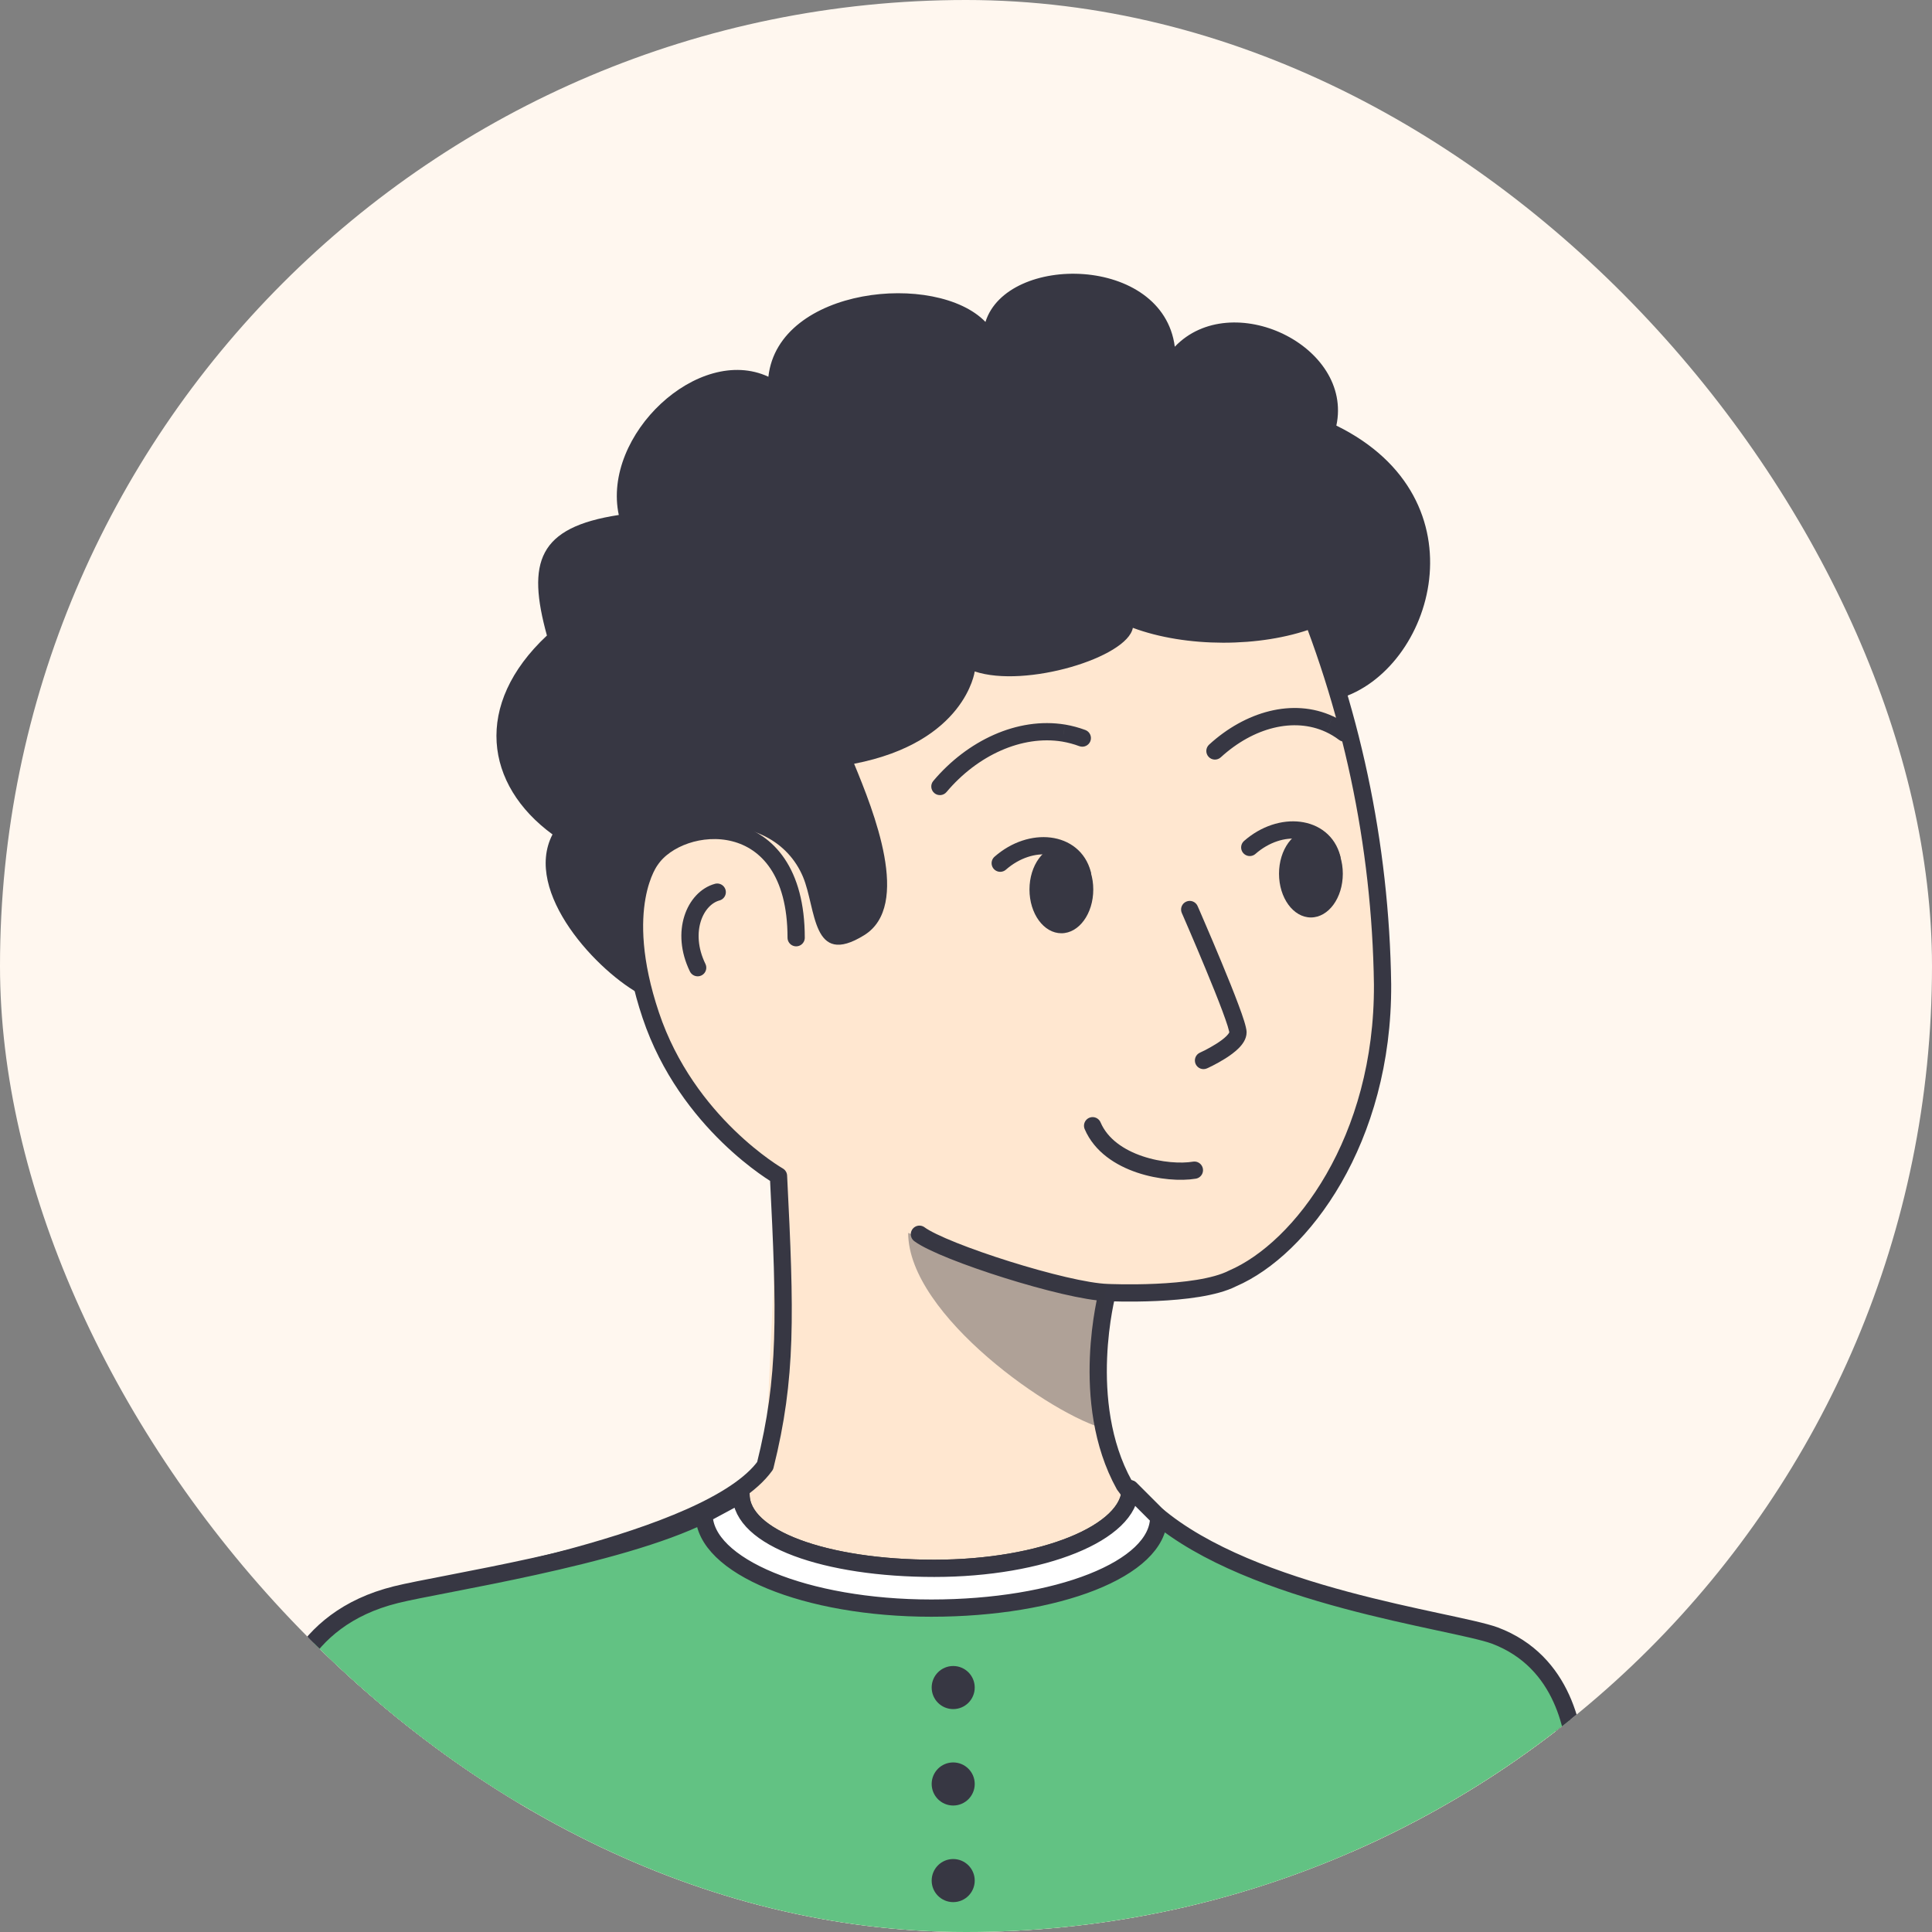 <svg width="56" height="56" viewBox="0 0 56 56" fill="none" xmlns="http://www.w3.org/2000/svg">
<rect x="0" y="0" width="56" height="56" fill="#808080" stroke="none"/>
<g clip-path="url(#clip0_1_2378)">
<rect width="56" height="56" rx="28" fill="#FFF7EF"/>
<path d="M32.096 37.465C30.901 37.428 27.355 36.297 26.65 35.775L32.096 37.465Z" fill="#FFE7D0"/>
<path d="M32.588 43.042C34.793 46.13 41.922 47.047 43.138 47.488C45.133 48.244 45.472 50.288 45.502 51.401C45.587 54.574 45.959 60.016 44.846 62.891" fill="#FFE7D0"/>
<path d="M32.588 43.042C31.25 40.63 32.096 37.465 32.096 37.465C32.096 37.465 34.688 37.588 35.727 37.056C37.725 36.195 40.099 33.044 40.074 28.533C40.018 24.47 39.164 20.459 37.561 16.728C36.115 12.971 27.144 9.46 20.385 16.022C20.385 16.022 16.741 19.368 18.857 24.931" fill="#FFE7D0"/>
<path d="M8.356 62.891C7.393 59.793 7.772 51.647 7.911 50.497C8.051 49.347 8.588 47.015 11.436 46.305C12.695 45.987 20.578 44.707 22.178 42.485" fill="#FFE7D0"/>
<path d="M22.565 34.085C22.565 34.085 19.918 32.575 18.862 29.425C17.806 26.276 18.857 24.931 18.857 24.931C19.705 23.661 23.077 23.349 23.077 27.18" fill="#FFE7D0"/>
<path d="M22.565 34.085C22.767 38.087 22.818 39.924 22.178 42.485L22.565 34.085Z" fill="#FFE7D0"/>
<path d="M32.588 43.042C34.793 46.13 41.922 47.047 43.138 47.488C45.133 48.244 45.472 50.288 45.502 51.401C45.587 54.574 45.959 60.016 44.846 62.891H8.356C7.393 59.793 7.772 51.647 7.911 50.497C8.051 49.347 8.588 47.015 11.436 46.305C12.695 45.987 20.578 44.707 22.178 42.485C22.818 39.924 22.767 38.087 22.565 34.085C22.565 34.085 19.918 32.575 18.862 29.425C17.806 26.276 18.857 24.931 18.857 24.931C16.741 19.368 20.385 16.022 20.385 16.022C27.144 9.46 36.115 12.971 37.561 16.728C39.164 20.459 40.018 24.47 40.074 28.533C40.099 33.044 37.725 36.195 35.727 37.056C34.688 37.588 32.096 37.465 32.096 37.465C32.096 37.465 31.25 40.63 32.588 43.042Z" fill="#FFE7D0"/>
<path d="M32.096 37.465C30.901 37.428 27.355 36.297 26.65 35.775M32.096 37.465C32.096 37.465 31.25 40.63 32.588 43.042C34.793 46.13 41.922 47.047 43.138 47.488C45.133 48.244 45.472 50.288 45.502 51.401C45.587 54.574 45.959 60.016 44.846 62.891H8.356C7.393 59.793 7.772 51.647 7.911 50.497C8.051 49.347 8.588 47.015 11.436 46.305C12.695 45.987 20.578 44.707 22.178 42.485C22.818 39.924 22.767 38.087 22.565 34.085C22.565 34.085 19.918 32.575 18.862 29.425C17.806 26.276 18.857 24.931 18.857 24.931M32.096 37.465C32.096 37.465 34.688 37.588 35.727 37.056C37.725 36.195 40.099 33.044 40.074 28.533C40.018 24.47 39.164 20.459 37.561 16.728C36.115 12.971 27.144 9.46 20.385 16.022C20.385 16.022 16.741 19.368 18.857 24.931M18.857 24.931C19.705 23.661 23.077 23.349 23.077 27.18" stroke="#373743" stroke-width="0.5" stroke-linecap="round" stroke-linejoin="round"/>
<path opacity="0.4" d="M32.058 37.338C31.899 38.459 31.654 40.106 32.058 41.423C30.558 41.066 26.324 38.125 26.324 35.737C28.177 36.464 30.098 37 32.058 37.338Z" fill="#373743"/>
<path d="M20.789 25.859C20.15 26.033 19.714 27.003 20.222 28.049" stroke="#373743" stroke-width="0.5" stroke-linecap="round"/>
<path d="M8.38 62.809C7.413 59.711 7.793 51.565 7.933 50.415C8.073 49.265 8.614 46.933 11.475 46.223C12.74 45.905 17.938 45.129 20.408 43.894" fill="#62C283"/>
<path d="M8.38 62.809C7.413 59.711 7.793 51.565 7.933 50.415C8.073 49.265 8.614 46.933 11.475 46.223C12.74 45.905 17.938 45.129 20.408 43.894L21.479 43.318C21.479 44.591 23.94 45.459 27.079 45.459C30.217 45.459 32.761 44.426 32.761 43.153L33.502 43.894C36.302 46.282 42.105 46.964 43.327 47.406C45.331 48.162 45.672 50.206 45.702 51.319C45.788 54.491 46.162 59.933 45.043 62.809H8.38Z" fill="#62C283"/>
<path d="M8.38 62.809C7.413 59.711 7.793 51.565 7.933 50.415C8.073 49.265 8.614 46.933 11.475 46.223C12.74 45.905 17.938 45.129 20.408 43.894L21.479 43.318C21.479 44.591 23.94 45.459 27.079 45.459C30.217 45.459 32.761 44.426 32.761 43.153L33.502 43.894C36.302 46.282 42.105 46.964 43.327 47.406C45.331 48.162 45.672 50.206 45.702 51.319C45.788 54.491 46.162 59.933 45.043 62.809H8.38Z" stroke="#373743" stroke-width="0.5" stroke-linecap="round" stroke-linejoin="round"/>
<path d="M27.629 49.539C27.974 49.539 28.253 49.259 28.253 48.914C28.253 48.57 27.974 48.29 27.629 48.29C27.284 48.29 27.005 48.57 27.005 48.914C27.005 49.259 27.284 49.539 27.629 49.539Z" fill="#373743"/>
<path d="M27.629 52.334C27.974 52.334 28.253 52.054 28.253 51.709C28.253 51.365 27.974 51.085 27.629 51.085C27.284 51.085 27.005 51.365 27.005 51.709C27.005 52.054 27.284 52.334 27.629 52.334Z" fill="#373743"/>
<path d="M27.629 55.134C27.974 55.134 28.253 54.854 28.253 54.51C28.253 54.165 27.974 53.885 27.629 53.885C27.284 53.885 27.005 54.165 27.005 54.51C27.005 54.854 27.284 55.134 27.629 55.134Z" fill="#373743"/>
<path d="M26.996 46.612C30.635 46.612 33.585 45.477 33.585 43.977L32.761 43.153C32.761 44.426 30.217 45.459 27.079 45.459C23.94 45.459 21.479 44.591 21.479 43.318L20.408 43.894C20.408 45.395 23.358 46.612 26.996 46.612Z" fill="white" stroke="#373743" stroke-width="0.5" stroke-linecap="round" stroke-linejoin="round"/>
<path d="M20.226 23.964C21.797 23.779 22.851 24.415 23.274 25.413C23.665 26.343 23.522 28.052 25.047 27.108C26.432 26.253 25.317 23.497 24.757 22.138C27.98 21.514 28.253 19.462 28.253 19.462C29.725 19.955 32.679 19.055 32.836 18.198C34.371 18.77 36.529 18.773 38.065 18.207C38.59 18.955 38.377 19.462 38.811 20.249C41.538 19.444 43.08 14.47 38.735 12.336C39.232 10.012 35.687 8.336 34.052 10.05C33.707 7.383 29.188 7.346 28.564 9.331C27.142 7.859 22.565 8.313 22.272 10.92C20.245 9.975 17.442 12.609 17.936 14.927C15.589 15.286 15.268 16.297 15.853 18.421C13.713 20.422 14.052 22.752 16.015 24.186C15.146 25.859 17.336 28.198 18.638 28.863C17.828 25.562 18.755 24.267 20.226 23.964Z" fill="#373743"/>
<path d="M34.713 26.262C34.658 26.136 34.51 26.078 34.384 26.134C34.257 26.189 34.2 26.337 34.255 26.463L34.713 26.262ZM34.782 30.511C34.656 30.567 34.6 30.715 34.656 30.841C34.712 30.967 34.86 31.024 34.986 30.967L34.782 30.511ZM27.052 22.636C26.963 22.741 26.977 22.899 27.082 22.988C27.188 23.077 27.346 23.064 27.435 22.958L27.052 22.636ZM30.832 21.249L30.874 21.002L30.872 21.002L30.832 21.249ZM31.284 21.628C31.414 21.676 31.558 21.61 31.606 21.481C31.654 21.351 31.588 21.207 31.458 21.159L31.284 21.628ZM35.047 21.583C34.945 21.676 34.938 21.834 35.031 21.936C35.124 22.038 35.282 22.045 35.384 21.952L35.047 21.583ZM38.533 20.988L38.639 20.762L38.638 20.762L38.533 20.988ZM38.814 21.447C38.924 21.53 39.081 21.508 39.164 21.398C39.247 21.287 39.225 21.131 39.115 21.047L38.814 21.447ZM34.484 26.363C34.255 26.463 34.255 26.463 34.255 26.463C34.255 26.463 34.255 26.463 34.255 26.463C34.255 26.463 34.255 26.463 34.255 26.464C34.256 26.464 34.256 26.465 34.256 26.465C34.257 26.467 34.258 26.469 34.259 26.472C34.262 26.478 34.266 26.487 34.271 26.499C34.281 26.522 34.296 26.556 34.315 26.6C34.353 26.688 34.408 26.814 34.473 26.966C34.604 27.27 34.778 27.68 34.952 28.101C35.127 28.522 35.3 28.952 35.43 29.299C35.495 29.473 35.547 29.623 35.584 29.739C35.602 29.797 35.615 29.844 35.623 29.88C35.633 29.921 35.633 29.931 35.633 29.924H36.133C36.133 29.87 36.121 29.813 36.11 29.766C36.098 29.714 36.081 29.655 36.061 29.59C36.021 29.461 35.965 29.302 35.898 29.124C35.766 28.769 35.59 28.332 35.414 27.909C35.239 27.486 35.064 27.074 34.932 26.769C34.867 26.616 34.812 26.489 34.774 26.401C34.754 26.357 34.739 26.322 34.729 26.299C34.724 26.287 34.72 26.278 34.717 26.272C34.716 26.269 34.715 26.266 34.714 26.265C34.714 26.264 34.714 26.264 34.714 26.263C34.713 26.263 34.713 26.263 34.713 26.263C34.713 26.263 34.713 26.262 34.713 26.262C34.713 26.262 34.713 26.262 34.484 26.363ZM35.633 29.924C35.633 29.91 35.634 29.945 35.55 30.03C35.475 30.105 35.368 30.184 35.25 30.258C35.134 30.332 35.016 30.395 34.927 30.441C34.883 30.463 34.846 30.481 34.82 30.493C34.807 30.499 34.798 30.504 34.791 30.507C34.788 30.508 34.785 30.509 34.784 30.51C34.783 30.51 34.783 30.511 34.782 30.511C34.782 30.511 34.782 30.511 34.782 30.511C34.782 30.511 34.782 30.511 34.782 30.511C34.782 30.511 34.782 30.511 34.782 30.511C34.782 30.511 34.782 30.511 34.884 30.739C34.986 30.967 34.986 30.967 34.986 30.967C34.986 30.967 34.986 30.967 34.986 30.967C34.986 30.967 34.987 30.967 34.987 30.967C34.987 30.967 34.987 30.967 34.987 30.967C34.988 30.966 34.989 30.966 34.99 30.965C34.992 30.964 34.996 30.963 35 30.961C35.008 30.957 35.02 30.952 35.034 30.945C35.063 30.931 35.104 30.911 35.154 30.886C35.251 30.837 35.383 30.765 35.517 30.681C35.648 30.598 35.791 30.496 35.904 30.383C36.006 30.281 36.133 30.121 36.133 29.924H35.633ZM27.435 22.958C28.333 21.891 29.623 21.304 30.791 21.495L30.872 21.002C29.486 20.775 28.032 21.473 27.052 22.636L27.435 22.958ZM30.79 21.495C30.958 21.524 31.124 21.568 31.284 21.628L31.458 21.159C31.269 21.089 31.073 21.036 30.874 21.002L30.79 21.495ZM35.384 21.952C36.334 21.083 37.505 20.789 38.428 21.215L38.638 20.762C37.473 20.223 36.09 20.628 35.047 21.583L35.384 21.952ZM38.428 21.215C38.565 21.278 38.694 21.356 38.814 21.447L39.115 21.047C38.967 20.936 38.807 20.84 38.639 20.762L38.428 21.215Z" fill="#373743"/>
<path d="M31.67 32.63C32.158 33.773 33.85 34.048 34.62 33.918" stroke="#373743" stroke-width="0.5" stroke-miterlimit="10" stroke-linecap="round"/>
<path d="M30.765 27.051C31.275 27.051 31.689 26.484 31.689 25.783C31.689 25.083 31.275 24.515 30.765 24.515C30.254 24.515 29.84 25.083 29.84 25.783C29.84 26.484 30.254 27.051 30.765 27.051Z" fill="#373743"/>
<path d="M31.373 25.325C31.125 24.383 29.887 24.236 28.992 25.02" stroke="#373743" stroke-width="0.5" stroke-linecap="round"/>
<path d="M37.997 26.593C38.508 26.593 38.922 26.026 38.922 25.325C38.922 24.625 38.508 24.057 37.997 24.057C37.487 24.057 37.073 24.625 37.073 25.325C37.073 26.026 37.487 26.593 37.997 26.593Z" fill="#373743"/>
<path d="M38.605 24.867C38.358 23.925 37.12 23.779 36.225 24.563" stroke="#373743" stroke-width="0.5" stroke-linecap="round"/>
</g>
<defs>
<clipPath id="clip0_1_2378">
<rect width="56" height="56" rx="28" fill="white"/>
</clipPath>
</defs>
</svg>
